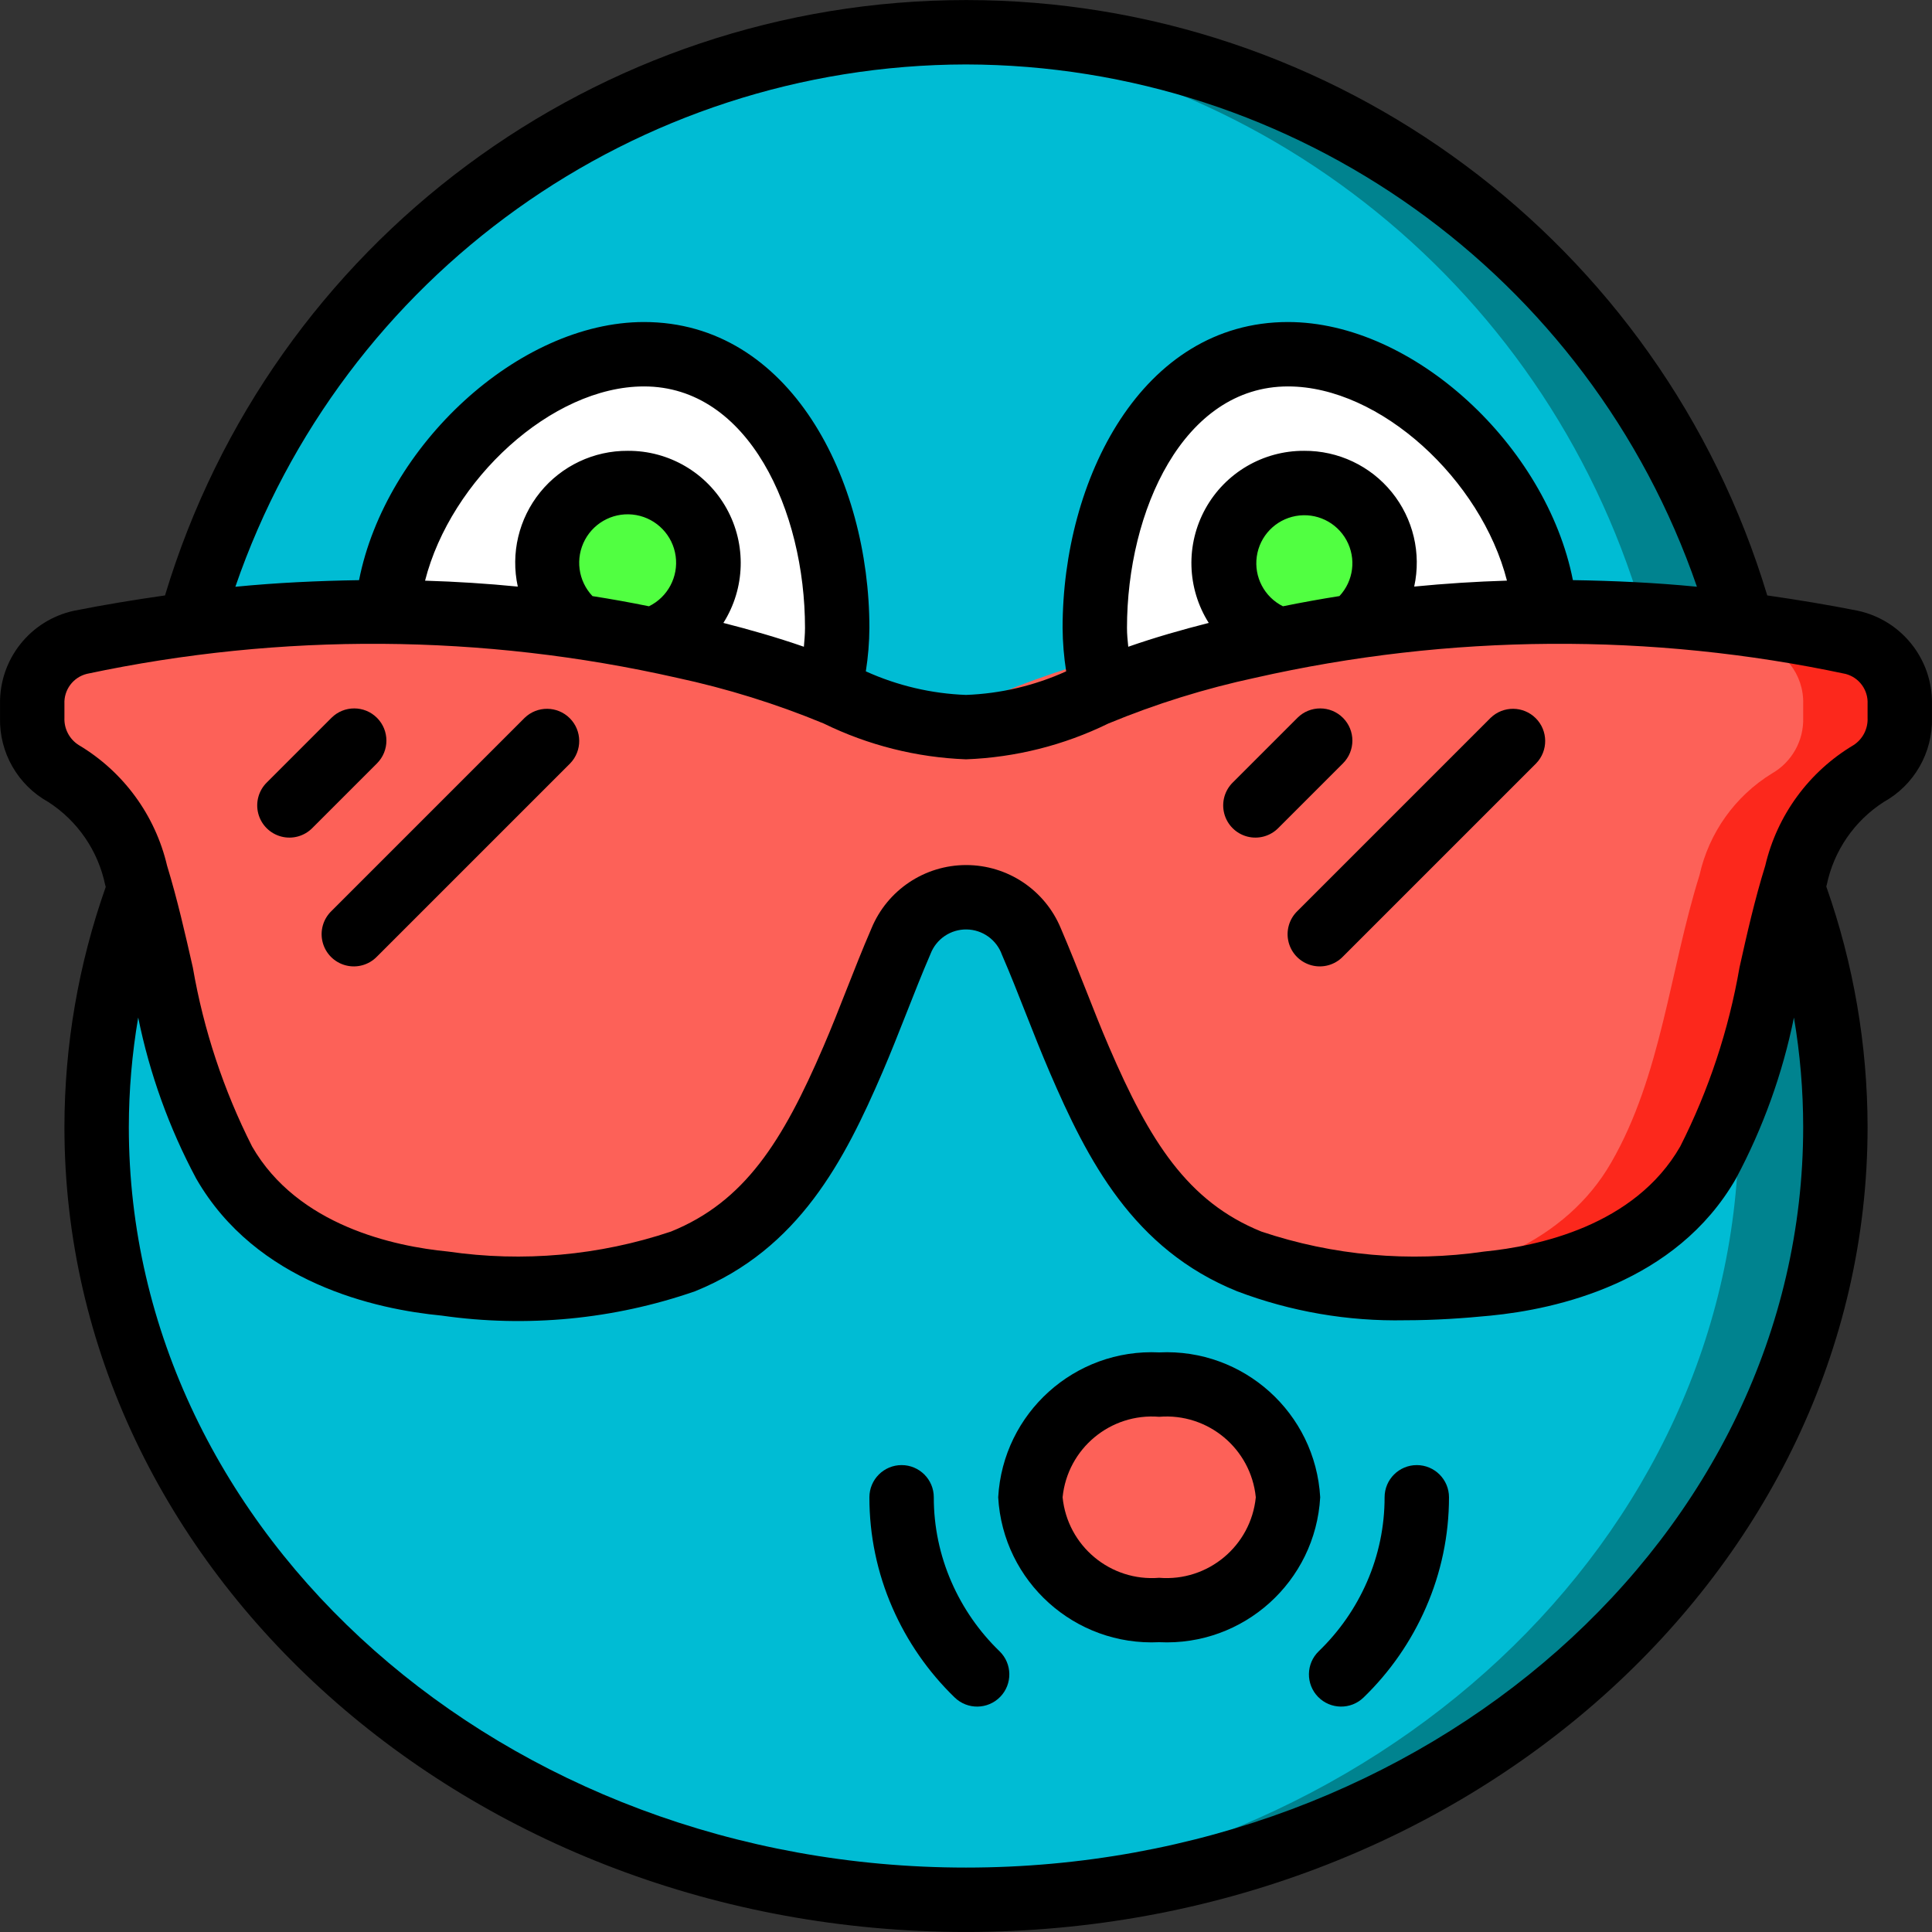 <svg width="512" height="512" viewBox="0 0 512 512" fill="none" xmlns="http://www.w3.org/2000/svg">
<rect x="0" y="0" width="512" height="512" fill="#333333" stroke="none"/>
<g clip-path="url(#clip0)">
<path d="M486.393 298.667C486.393 411.73 383.228 503.462 256.001 503.462C251.732 503.462 247.466 503.376 243.201 503.122C121.946 497.232 25.605 407.891 25.605 298.667C25.609 277.273 29.362 256.047 36.698 235.95L36.956 235.18L50.268 165.381C74.439 77.302 152.027 14.401 243.201 8.967C247.38 8.628 251.732 8.542 256.001 8.542C352.081 8.561 436.313 72.747 461.82 165.381L475.046 235.094V235.18C475.132 235.438 475.214 235.524 475.3 235.778C482.628 255.937 486.382 277.218 486.393 298.667V298.667Z" fill="#00838F"/>
<path d="M460.796 298.667C460.796 407.891 364.455 497.232 243.201 503.122C121.946 497.232 25.605 407.891 25.605 298.667C25.609 277.273 29.362 256.047 36.698 235.95L36.956 235.18L50.268 165.381C74.439 77.302 152.027 14.401 243.201 8.967C334.386 14.42 411.985 77.305 436.219 165.381L449.445 235.094V235.18C449.531 235.438 449.617 235.524 449.703 235.778C457.031 255.937 460.785 277.218 460.796 298.667Z" fill="#00BCD4"/>
<path d="M341.331 396.797C341.331 380.305 326.05 366.931 307.199 366.931C288.348 366.931 273.067 380.305 273.067 396.797C273.067 413.293 288.348 426.663 307.199 426.663C326.05 426.663 341.331 413.293 341.331 396.797Z" fill="#FD6158"/>
<path d="M503.459 186.541V190.213C503.639 196.283 500.456 201.958 495.182 204.974C485.401 210.993 478.472 220.724 475.983 231.938C468.046 257.281 465.913 284.929 452.601 308.053C440.484 329.217 416.165 338.092 394.064 340.138C382.791 341.392 371.424 341.619 360.104 340.822C350.131 340.088 340.327 337.873 331.007 334.252C307.199 324.608 296.191 304.471 286.035 280.831C281.598 270.507 277.844 259.926 273.321 249.688C273.333 249.594 273.301 249.5 273.235 249.43C270.954 243.7 265.962 239.489 259.931 238.204C253.896 236.918 247.618 238.727 243.201 243.032C241.306 244.844 239.794 247.02 238.763 249.43C238.697 249.5 238.666 249.594 238.677 249.688C234.154 259.926 230.4 270.507 225.963 280.831C215.811 304.471 204.803 324.608 180.995 334.252C163.496 340.556 144.793 342.806 126.297 340.822C123.481 340.65 120.665 340.392 117.934 340.138C95.833 338.092 71.514 329.217 59.397 308.053C46.085 284.929 43.952 257.281 36.015 231.938C33.526 220.724 26.601 210.993 16.816 204.974C11.543 201.958 8.359 196.283 8.539 190.213V186.541C8.316 178.764 13.652 171.92 21.253 170.244L21.339 170.159C43.389 165.741 65.764 163.143 88.24 162.393C119.532 161.147 150.851 164.163 181.335 171.354C195.178 174.26 208.721 178.459 221.783 183.896C228.642 187.088 235.822 189.549 243.201 191.236C247.4 192.189 251.693 192.677 256.001 192.685C267.899 192.205 279.559 189.209 290.219 183.896C303.277 178.459 316.82 174.26 330.663 171.354C352.807 166.12 375.42 163.116 398.161 162.393C429.192 161.436 460.226 164.041 490.659 170.159L490.745 170.244C498.346 171.92 503.682 178.764 503.459 186.541V186.541Z" fill="#FC281C"/>
<path d="M477.862 186.541V190.213C478.042 196.283 474.859 201.958 469.585 204.974C459.8 210.993 452.875 220.724 450.383 231.938C442.449 257.281 440.316 284.929 427.004 308.053C414.887 329.217 390.568 338.092 368.467 340.138C365.736 340.392 362.92 340.65 360.104 340.822C350.131 340.088 340.327 337.873 331.007 334.252C307.199 324.608 296.191 304.471 286.035 280.831C281.598 270.507 277.844 259.926 273.321 249.688C273.333 249.594 273.301 249.5 273.235 249.43C270.954 243.7 265.962 239.489 259.931 238.204C253.896 236.918 247.618 238.727 243.201 243.032C234.326 234.329 244.564 243.032 238.935 256C238.849 256.086 230.4 255.918 230.4 256C225.877 266.242 222.123 276.824 217.686 287.148C207.534 310.784 196.526 330.924 172.718 340.564C163.332 344.318 136.281 339.967 126.297 340.822C123.481 340.65 120.665 340.392 117.934 340.138C95.833 338.092 71.514 329.217 59.397 308.053C46.085 284.929 43.952 257.281 36.015 231.938C33.526 220.724 26.601 210.993 16.816 204.974C11.543 201.958 8.359 196.283 8.539 190.213V186.541C8.316 178.764 13.652 171.92 21.253 170.244L21.339 170.159C43.389 165.741 65.764 163.143 88.24 162.393C110.981 163.116 133.594 166.12 155.734 171.354C169.304 174.51 183.382 173.487 196.268 179.205C207.104 184.068 218.455 192.685 230.4 192.685C234.709 192.677 239.001 192.189 243.201 191.236C250.579 189.549 257.755 187.088 264.618 183.896C277.68 178.459 291.219 174.26 305.066 171.354C335.55 164.163 366.865 161.147 398.161 162.393C420.637 163.143 443.012 165.741 465.062 170.159L465.148 170.244C472.749 171.92 478.085 178.764 477.862 186.541Z" fill="#FD6158"/>
<path d="M102.575 162.139C105.22 128.175 139.012 93.871 170.667 93.871C203.694 93.871 221.869 131.078 221.869 166.405C221.893 172.014 221.205 177.608 219.818 183.045L102.575 162.139Z" fill="white"/>
<path d="M173.23 169.561C182.444 166.444 188.386 157.487 187.671 147.784C186.952 138.077 179.761 130.089 170.187 128.359C160.613 126.628 151.082 131.597 147.016 140.437C142.945 149.276 145.375 159.749 152.922 165.893L173.23 169.561Z" fill="#51FF41"/>
<path d="M409.427 162.139L292.18 183.045C291.84 181.592 291.496 180.143 291.242 178.693C290.477 174.643 290.106 170.526 290.133 166.405C290.133 135.769 303.871 103.688 329.042 95.75C333.022 94.504 337.163 93.871 341.331 93.871C372.99 93.871 406.778 128.175 409.427 162.139Z" fill="white"/>
<path d="M383.998 162.139L291.242 178.693C290.477 174.643 290.106 170.526 290.133 166.405C290.133 135.769 303.871 103.688 329.042 95.75C358.565 105.527 379.908 131.308 383.998 162.139V162.139Z" fill="white"/>
<path d="M359.08 165.893C366.623 159.749 369.053 149.276 364.987 140.437C360.92 131.597 351.389 126.628 341.811 128.359C332.237 130.089 325.046 138.077 324.331 147.784C323.617 157.487 329.554 166.444 338.772 169.561L359.08 165.893Z" fill="#51FF41"/>
<path d="M492.28 161.838C484.253 160.245 476.273 158.936 468.339 157.796C440.125 64.126 353.862 0.015 256.032 0.015C158.207 0.015 71.943 64.126 43.729 157.796C35.725 158.936 27.679 160.253 19.566 161.866C8 164.393 -0.18 174.721 0.008 186.56V190.228C-0.207 199.466 4.722 208.064 12.808 212.544C20.562 217.548 25.988 225.454 27.866 234.489C27.917 234.669 27.96 234.864 28.023 235.051C20.796 255.484 17.093 276.996 17.074 298.667C17.074 416.297 124.258 511.993 256.001 511.993C387.744 511.993 494.928 416.297 494.928 298.667C494.905 276.96 491.206 255.414 483.987 234.942C483.987 234.797 484.065 234.645 484.108 234.489C485.991 225.45 491.428 217.54 499.194 212.544C507.276 208.064 512.205 199.466 511.994 190.228V186.56C512.166 174.67 503.909 164.319 492.28 161.838V161.838ZM256.001 17.077C343.452 17.26 421.192 72.813 449.703 155.491C438.609 154.405 427.688 153.913 416.833 153.741C409.817 118.148 374.611 85.34 341.331 85.34C302.531 85.34 281.598 127.109 281.598 166.405C281.629 170.26 281.946 174.108 282.547 177.916C274.188 181.701 265.169 183.822 256.001 184.162C246.829 183.822 237.814 181.701 229.455 177.916C230.056 174.108 230.373 170.26 230.4 166.405C230.4 127.152 209.467 85.34 170.667 85.34C137.391 85.34 102.173 118.156 95.15 153.749C84.33 153.921 73.424 154.417 62.373 155.499C90.814 72.802 168.55 17.229 256.001 17.077V17.077ZM339.991 160.67C335.081 158.225 332.288 152.909 333.061 147.476C333.835 142.042 338.003 137.718 343.401 136.745C348.799 135.769 354.217 138.362 356.842 143.179C359.471 147.999 358.713 153.956 354.967 157.964C349.944 158.76 344.952 159.663 339.991 160.67ZM345.596 119.472C334.741 119.422 324.718 125.296 319.456 134.796C314.195 144.292 314.531 155.901 320.331 165.081C313.41 166.838 306.175 168.889 299 171.397C298.828 169.741 298.664 168.112 298.664 166.405C298.664 135.378 313.617 102.406 341.331 102.406C365.803 102.406 392.529 127.152 399.357 153.87C391.091 154.124 382.9 154.651 374.779 155.448C376.705 146.643 374.521 137.441 368.842 130.441C363.166 123.441 354.612 119.406 345.596 119.472ZM157.015 157.975C153.195 153.944 152.398 147.921 155.035 143.034C157.672 138.152 163.148 135.515 168.613 136.499C174.073 137.484 178.288 141.866 179.054 147.362C179.819 152.858 176.968 158.229 171.984 160.67C167.046 159.663 162.054 158.764 157.015 157.975ZM166.402 119.472C157.39 119.406 148.836 123.445 143.156 130.445C137.481 137.448 135.293 146.651 137.219 155.456C129.106 154.655 120.915 154.132 112.645 153.885C119.469 127.152 146.195 102.406 170.667 102.406C198.385 102.406 213.334 135.378 213.334 166.405C213.334 168.112 213.174 169.741 213.037 171.397C205.827 168.889 198.588 166.838 191.702 165.081C197.506 155.897 197.838 144.28 192.569 134.781C187.3 125.281 177.265 119.41 166.402 119.472ZM256.001 494.927C133.66 494.927 34.14 406.894 34.14 298.667C34.155 288.944 34.987 279.238 36.624 269.656C39.647 284.546 44.819 298.917 51.983 312.319C67.897 340.029 99.615 346.982 117.098 348.654C139.652 351.876 162.652 349.666 184.179 342.205C211.748 331.061 223.838 307.413 233.849 284.179C236.056 279.058 238.115 273.812 240.181 268.59C242.244 263.367 244.275 258.168 246.458 253.125L246.607 252.766C248.13 248.828 251.946 246.25 256.169 246.313C260.395 246.379 264.134 249.067 265.54 253.051C267.759 258.168 269.805 263.375 271.856 268.59C273.903 273.8 275.977 279.023 278.188 284.179C288.195 307.421 300.285 331.068 327.858 342.205C342.069 347.591 357.186 350.197 372.385 349.884C380.396 349.884 388.041 349.337 394.935 348.662C412.419 346.955 444.137 340.037 460.05 312.331C467.214 298.929 472.39 284.554 475.413 269.664C477.038 279.245 477.858 288.948 477.862 298.667C477.862 406.894 378.338 494.927 256.001 494.927V494.927ZM494.928 190.228C495.065 193.119 493.659 195.869 491.233 197.447C479.405 204.482 470.948 216.024 467.808 229.423C465.035 238.348 462.953 247.528 460.984 256.402C458.132 272.902 452.844 288.882 445.281 303.823C433.192 324.873 407.54 330.275 393.333 331.674C373.506 334.568 353.28 332.756 334.284 326.381C314.726 318.471 304.656 302.44 293.895 277.421C291.746 272.437 289.758 267.375 287.77 262.324C285.645 256.941 283.5 251.555 281.121 245.992C276.915 235.856 267.02 229.247 256.044 229.247C245.068 229.247 235.17 235.856 230.963 245.992L230.853 246.258C228.556 251.555 226.443 256.941 224.318 262.324C222.33 267.375 220.342 272.437 218.189 277.421C207.428 302.44 197.362 318.471 177.804 326.381C158.804 332.744 138.578 334.557 118.755 331.674C104.544 330.307 78.896 324.846 66.803 303.823C59.244 288.882 53.952 272.902 51.104 256.402C49.089 247.528 47.007 238.348 44.276 229.411C41.136 216.021 32.683 204.482 20.863 197.447C18.398 195.892 16.953 193.138 17.074 190.228V186.56C16.894 182.811 19.398 179.459 23.046 178.572C74.611 167.62 127.934 167.975 179.347 179.611C192.667 182.467 205.698 186.525 218.283 191.732C230.052 197.498 242.904 200.732 256.001 201.228C269.102 200.736 281.957 197.502 293.734 191.732C306.32 186.525 319.351 182.467 332.671 179.611C384.13 167.967 437.508 167.62 489.116 178.6C492.694 179.541 495.12 182.865 494.928 186.56V190.228Z" fill="black"/>
<path d="M99.905 190.236C96.573 186.904 91.17 186.904 87.838 190.236L70.772 207.303C68.553 209.447 67.662 212.619 68.444 215.603C69.225 218.588 71.557 220.916 74.541 221.697C77.522 222.478 80.698 221.588 82.838 219.369L99.905 202.303C103.237 198.971 103.237 193.568 99.905 190.236Z" fill="black"/>
<path d="M139.035 190.236L87.838 241.434C85.619 243.578 84.728 246.75 85.51 249.735C86.291 252.719 88.623 255.047 91.607 255.828C94.587 256.609 97.763 255.719 99.904 253.5L151.102 202.302C154.336 198.955 154.289 193.631 151 190.342C147.707 187.049 142.383 187.002 139.035 190.236Z" fill="black"/>
<path d="M355.898 190.236C352.566 186.904 347.163 186.904 343.831 190.236L326.765 207.303C324.546 209.447 323.656 212.619 324.437 215.603C325.218 218.588 327.55 220.916 330.534 221.697C333.515 222.478 336.691 221.588 338.831 219.369L355.898 202.303C359.23 198.971 359.23 193.568 355.898 190.236Z" fill="black"/>
<path d="M395.029 190.236L343.831 241.434C341.612 243.578 340.721 246.75 341.503 249.735C342.284 252.719 344.616 255.047 347.6 255.828C350.581 256.609 353.756 255.719 355.897 253.5L407.095 202.302C410.329 198.955 410.282 193.631 406.993 190.342C403.7 187.049 398.376 187.002 395.029 190.236V190.236Z" fill="black"/>
<path d="M252.134 419.215C249.044 412.144 247.454 404.512 247.466 396.797C247.466 392.086 243.646 388.266 238.935 388.266C234.22 388.266 230.4 392.086 230.4 396.797C230.388 406.859 232.459 416.812 236.486 426.031C240.38 434.972 245.99 443.065 252.997 449.847C256.376 453.136 261.778 453.061 265.067 449.682C268.352 446.304 268.278 440.898 264.899 437.612C259.478 432.378 255.142 426.124 252.134 419.215V419.215Z" fill="black"/>
<path d="M375.463 388.266C370.752 388.266 366.932 392.086 366.932 396.797C366.94 404.512 365.354 412.144 362.264 419.215C359.248 426.128 354.897 432.378 349.463 437.612C346.085 440.898 346.01 446.304 349.295 449.682C352.584 453.061 357.987 453.136 361.365 449.847C368.373 443.065 373.982 434.972 377.877 426.031C381.916 416.816 383.998 406.859 383.998 396.797C383.998 392.086 380.177 388.266 375.463 388.266V388.266Z" fill="black"/>
<path d="M307.199 358.4C284.844 357.31 265.794 374.454 264.532 396.797C265.794 419.144 284.844 436.288 307.199 435.198C329.554 436.288 348.6 419.144 349.866 396.797C348.6 374.454 329.554 357.31 307.199 358.4V358.4ZM307.199 418.132C294.278 419.187 282.891 409.699 281.598 396.797C282.891 383.899 294.278 374.411 307.199 375.466C320.121 374.411 331.507 383.899 332.8 396.797C331.507 409.699 320.121 419.187 307.199 418.132Z" fill="black"/>
</g>
<defs>
<clipPath id="clip0">
<rect width="512" height="512" fill="white"/>
</clipPath>
</defs>
</svg>
